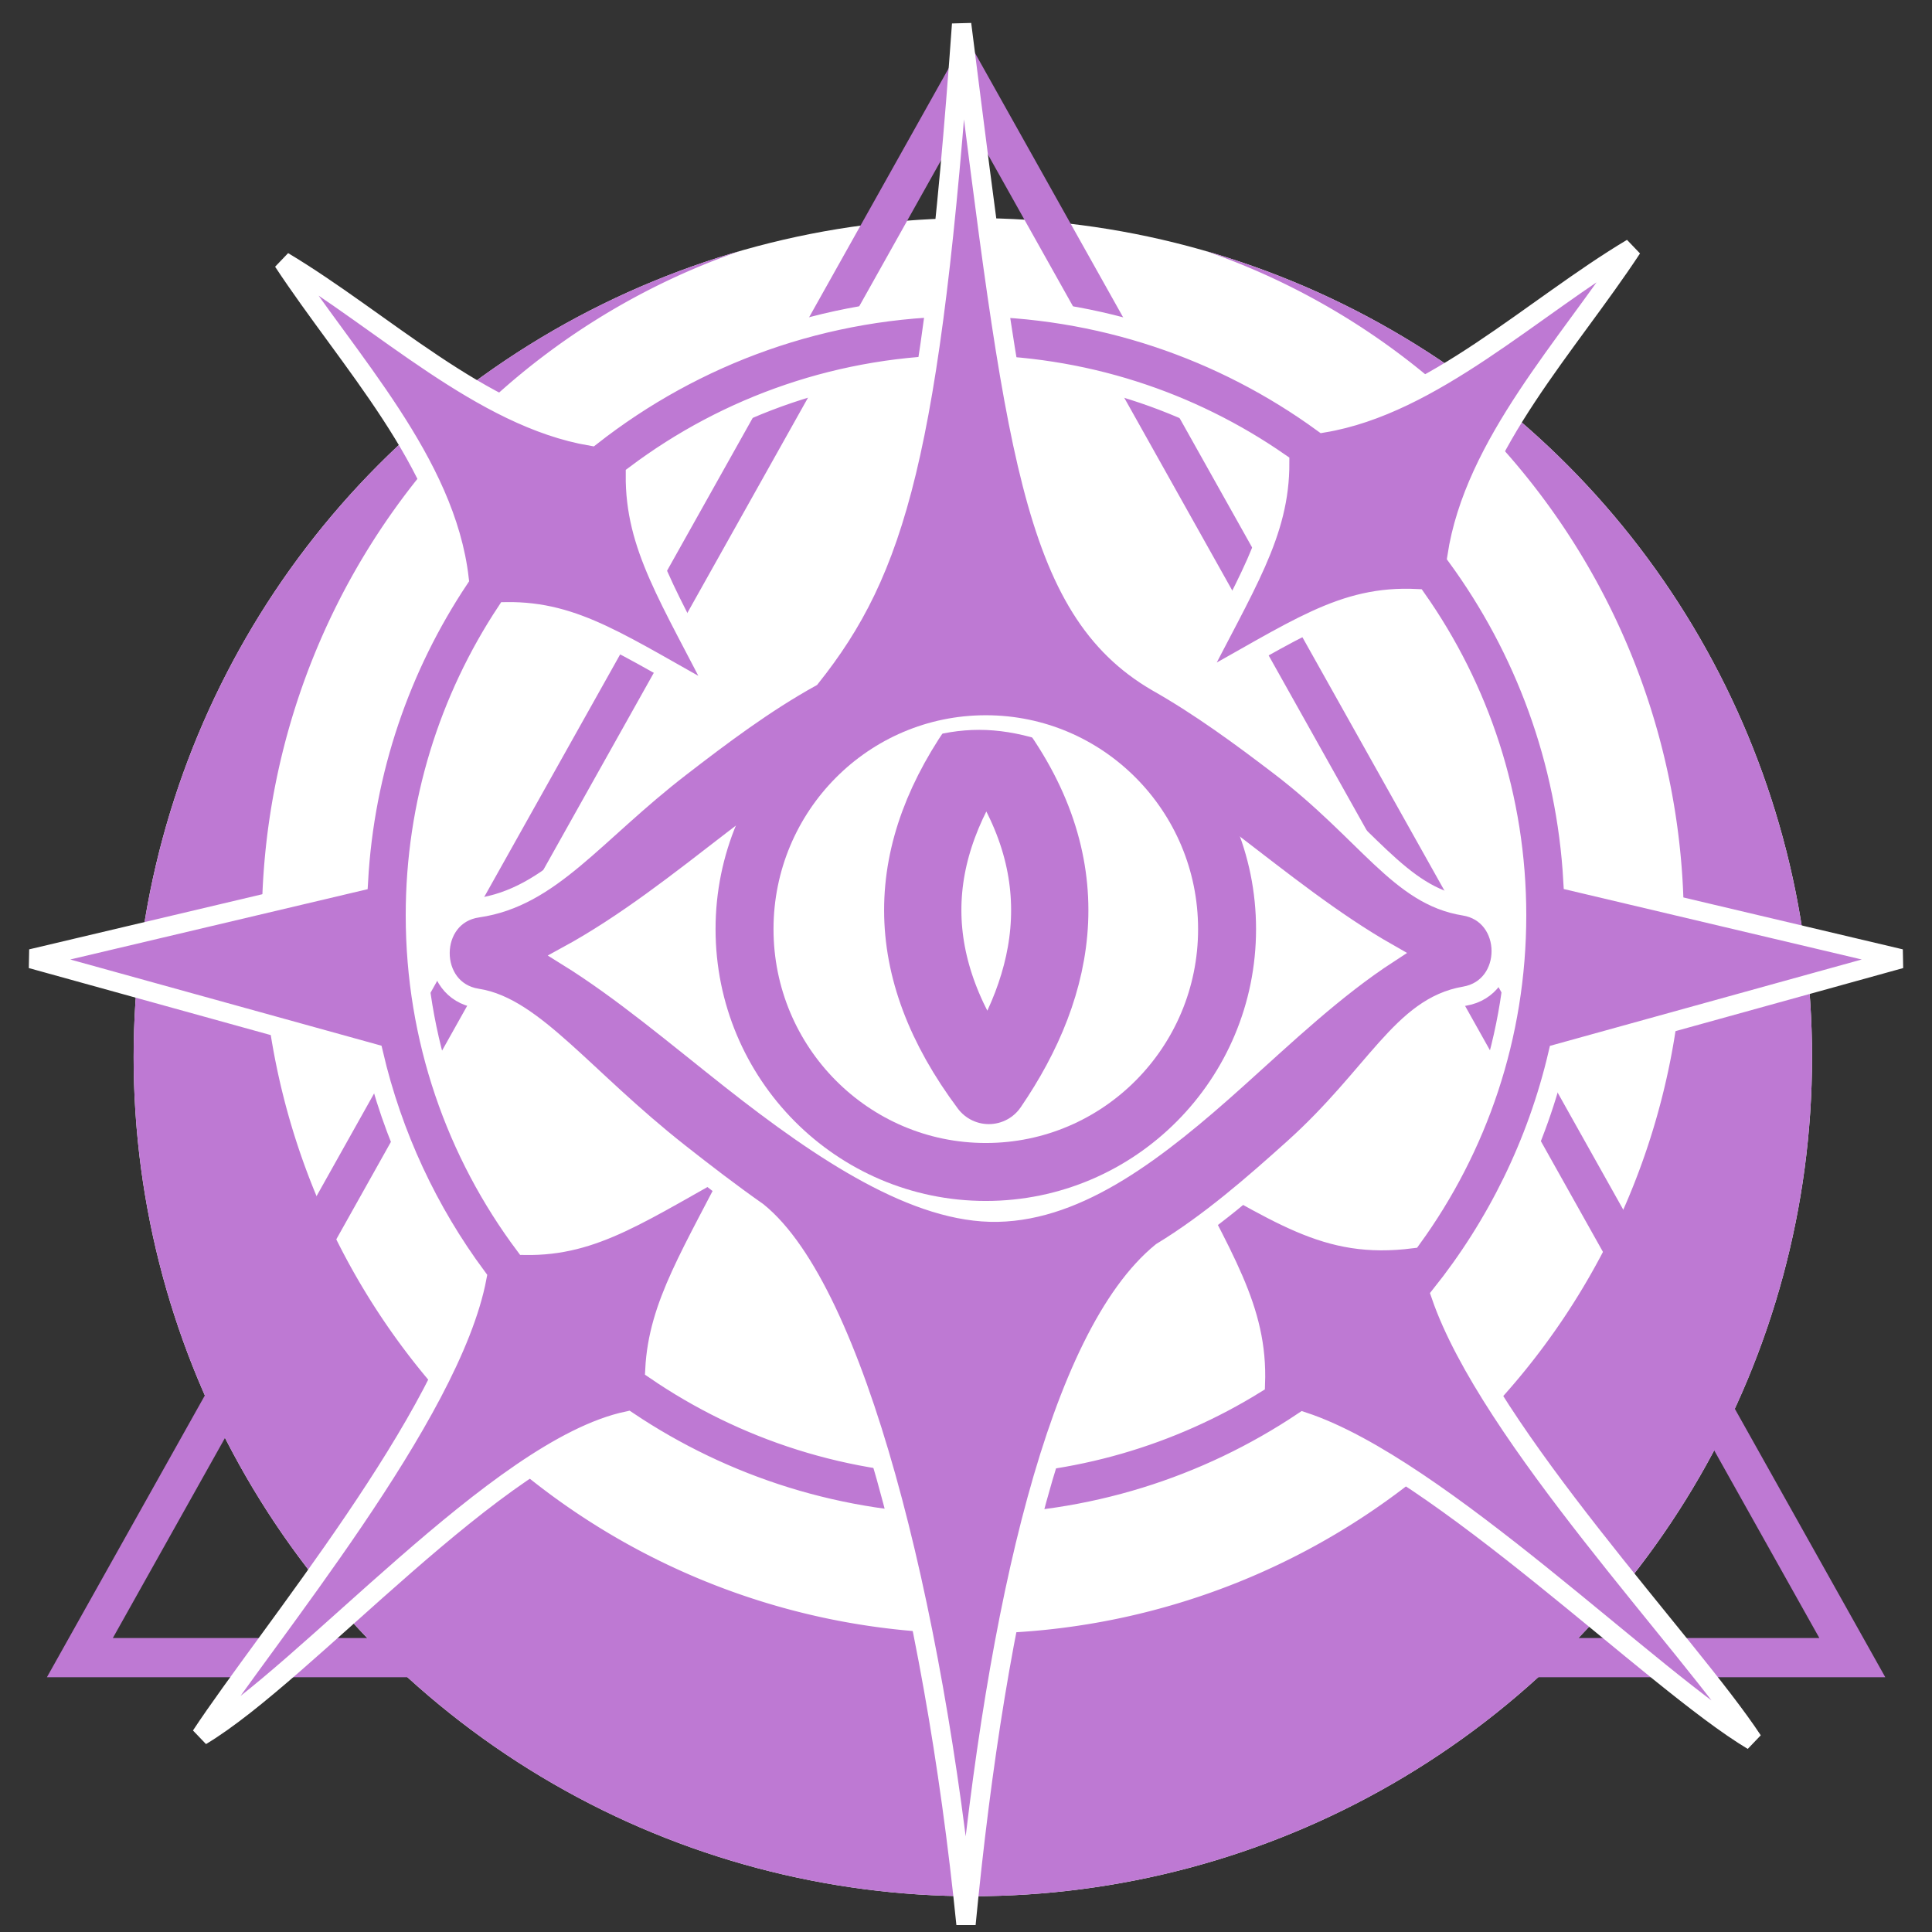 <?xml version="1.0" encoding="UTF-8" standalone="no"?>
<svg
   xmlns:dc="http://purl.org/dc/elements/1.1/"
   xmlns:cc="http://creativecommons.org/ns#"
   xmlns:rdf="http://www.w3.org/1999/02/22-rdf-syntax-ns#"
   xmlns:svg="http://www.w3.org/2000/svg"
   xmlns="http://www.w3.org/2000/svg"
   xmlns:sodipodi="http://sodipodi.sourceforge.net/DTD/sodipodi-0.dtd"
   xmlns:inkscape="http://www.inkscape.org/namespaces/inkscape"
   width="100"
   height="100"
   viewBox="0 0 100 100"
   version="1.1"
   id="svg1374"
   inkscape:version="1.0 (4035a4fb49, 2020-05-01)"
   sodipodi:docname="syndicate.svg">
  <rect x="0" y="0" width="100" height="100" fill="#333333" stroke="none"/>
  <title
     id="title867">Marauder Commander Icon</title>
  <defs
     id="defs1368" />
  <sodipodi:namedview
     id="base"
     pagecolor="#d9d9d9"
     bordercolor="#666666"
     borderopacity="1.0"
     inkscape:pageopacity="0.50196078"
     inkscape:pageshadow="2"
     inkscape:zoom="5.6568542"
     inkscape:cx="78.360832"
     inkscape:cy="64.409484"
     inkscape:document-units="px"
     inkscape:current-layer="layer1"
     inkscape:document-rotation="0"
     showgrid="false"
     units="px"
     inkscape:window-width="2560"
     inkscape:window-height="1377"
     inkscape:window-x="2552"
     inkscape:window-y="-8"
     inkscape:window-maximized="1"
     scale-x="1" />
  <g
     inkscape:label="Layer 1"
     inkscape:groupmode="layer"
     id="layer1">
    <ellipse
       style="fill:#ffffff;fill-opacity:1;stroke:none;stroke-width:1.002;stroke-linejoin:round;stop-color:#000000"
       id="path868"
       cx="50.354"
       cy="54.718"
       rx="43.437"
       ry="43.43" />
    <path
       sodipodi:type="star"
       style="fill:none;fill-opacity:1;stroke:#be79d3;stroke-width:2.121;stroke-linecap:round;stroke-linejoin:miter;stroke-miterlimit:4;stroke-dasharray:none;stroke-opacity:1;stop-color:#000000"
       id="path878"
       sodipodi:sides="3"
       sodipodi:cx="49.674255"
       sodipodi:cy="60.987965"
       sodipodi:r1="57.015911"
       sodipodi:r2="28.507956"
       sodipodi:arg1="0.52359878"
       sodipodi:arg2="1.5707963"
       inkscape:flatsided="true"
       inkscape:rounded="0"
       inkscape:randomized="0"
       d="m 99.051,89.496 -98.754,0 L 49.674,3.972 Z"
       inkscape:transform-center-y="-13.641318"
       transform="matrix(0.929,0,0,0.957,3.858,0.152)" />
    <path
       id="path839"
       style="fill:#be79d3;fill-opacity:1;stroke:none;stroke-width:1.002;stroke-linejoin:round;stop-color:#000000"
       d="M 38.273,13.002 A 43.437,43.43 0 0 0 6.917,54.718 43.437,43.43 0 0 0 50.354,98.148 43.437,43.43 0 0 0 93.791,54.718 43.437,43.43 0 0 0 62.441,13.004 36.801,36.795 0 0 1 87.154,47.759 36.801,36.795 0 0 1 50.354,84.553 36.801,36.795 0 0 1 13.553,47.759 36.801,36.795 0 0 1 38.273,13.002 Z" />
    <path
       id="path963"
       style="color:#000000;font-style:normal;font-variant:normal;font-weight:normal;font-stretch:normal;font-size:medium;line-height:normal;font-family:sans-serif;font-variant-ligatures:normal;font-variant-position:normal;font-variant-caps:normal;font-variant-numeric:normal;font-variant-alternates:normal;font-variant-east-asian:normal;font-feature-settings:normal;font-variation-settings:normal;text-indent:0;text-align:start;text-decoration:none;text-decoration-line:none;text-decoration-style:solid;text-decoration-color:#000000;letter-spacing:normal;word-spacing:normal;text-transform:none;writing-mode:lr-tb;direction:ltr;text-orientation:mixed;dominant-baseline:auto;baseline-shift:baseline;text-anchor:start;white-space:normal;shape-padding:0;shape-margin:0;inline-size:0;clip-rule:nonzero;display:inline;overflow:visible;visibility:visible;opacity:1;isolation:auto;mix-blend-mode:normal;color-interpolation:sRGB;color-interpolation-filters:linearRGB;solid-color:#000000;solid-opacity:1;vector-effect:none;fill:#be79d3;fill-opacity:1;fill-rule:nonzero;stroke:#ffffff;stroke-width:1;stroke-linecap:round;stroke-linejoin:miter;stroke-miterlimit:4;stroke-dasharray:none;stroke-dashoffset:0;stroke-opacity:1;color-rendering:auto;image-rendering:auto;shape-rendering:auto;text-rendering:auto;enable-background:accumulate;stop-color:#000000;stop-opacity:1"
       d="M 84.469,12.844 C 79.319,15.922 74.145,20.954 68.482,21.893 63.292,18.112 56.908,15.875 50,15.875 c -7.314,0 -14.046,2.508 -19.396,6.701 -5.648,-0.956 -10.81,-5.974 -15.947,-9.045 3.406,5.175 8.414,10.398 9.107,16.43 -3.019,4.535 -4.895,9.892 -5.213,15.662 L 1.625,49.625 19.328,54.529 C 20.319,58.782 22.166,62.708 24.688,66.107 23.339,73.267 13.852,84.608 10.406,89.844 15.836,86.598 25.788,74.973 32.486,73.549 37.497,76.911 43.521,78.875 50,78.875 c 6.455,0 12.455,-1.949 17.449,-5.289 C 74.521,75.917 85.546,87.002 90.719,90.094 87.451,85.128 77.067,74.301 74.576,67.027 77.456,63.424 79.561,59.177 80.643,54.537 L 98.375,49.625 81.418,45.615 C 81.071,39.356 78.892,33.583 75.412,28.818 76.297,22.977 81.149,17.889 84.469,12.844 Z M 50,18.875 c 6.039,0 11.633,1.877 16.238,5.072 0.011,3.693 -1.779,6.291 -4.457,11.584 5.341,-2.927 7.669,-4.733 11.539,-4.545 C 76.58,35.621 78.5,41.269 78.5,47.375 c 0,6.261 -2.017,12.042 -5.43,16.74 -4.507,0.572 -6.753,-1.287 -12.539,-4.459 2.772,5.477 4.592,8.069 4.449,11.975 C 60.629,74.321 55.499,75.875 50,75.875 c -5.98,0 -11.524,-1.838 -16.104,-4.977 0.171,-3.393 1.913,-5.984 4.447,-10.992 -5.167,2.832 -7.517,4.61 -11.168,4.553 C 23.611,59.701 21.5,53.788 21.5,47.375 c 0,-5.81 1.736,-11.208 4.713,-15.711 3.63,-0.045 5.981,1.732 11.131,4.555 C 34.65,30.896 32.855,28.299 32.887,24.572 37.65,20.994 43.574,18.875 50,18.875 Z" />
    <path
       style="fill:none;stroke:#be79d3;stroke-width:4;stroke-linecap:butt;stroke-linejoin:round;stroke-miterlimit:4;stroke-dasharray:none;stroke-opacity:1"
       d="m 51.018,38.25 c 4.989,6.465 3.77,12.66 0.163,17.934 -4.605,-6.166 -4.459,-12.042 -0.163,-17.934 z"
       id="path870"
       sodipodi:nodetypes="ccc" />
    <path
       id="path966"
       style="fill:#be79d3;fill-opacity:1;stroke:#ffffff;stroke-width:1px;stroke-linecap:butt;stroke-linejoin:miter;stroke-opacity:1"
       d="M 49.773,1.25 C 48.187,23.45 46.358,29.549 41.963,35.064 c -2.39,1.325 -4.618,3 -6.742,4.639 -4.5,3.47 -6.692,6.736 -10.492,7.287 -2.59,0.37 -2.608,4.285 -0.021,4.682 2.906,0.451 5.523,4.126 10.428,7.99 1.315,1.036 2.674,2.081 4.072,3.062 C 44.245,66.79 48.321,82.974 50,99.591 51.591,83.062 54.82,69.136 60.123,64.805 c 2.49,-1.515 4.74,-3.481 6.846,-5.375 4.235,-3.81 5.597,-7.316 8.842,-7.869 2.537,-0.435 2.516,-4.263 -0.025,-4.67 C 72.436,46.36 70.762,43.105 66.25,39.656 64.247,38.126 62.136,36.573 59.889,35.299 53.357,31.505 52.55,23.097 49.773,1.25 Z M 50.688,37.277 c 4.203,0.006 8.501,2.837 12.902,6.201 2.697,2.062 5.404,4.242 8.279,5.875 -2.781,1.808 -5.318,4.22 -7.84,6.488 -4.126,3.711 -8.136,6.814 -12.389,6.902 -4.191,0.087 -9.015,-3.096 -13.793,-6.861 -2.861,-2.254 -5.636,-4.618 -8.502,-6.396 3.029,-1.65 5.827,-3.876 8.549,-5.975 4.414,-3.404 8.602,-6.241 12.793,-6.234 z"
       sodipodi:nodetypes="ccsccscccsccsccsscssscss" />
    <ellipse
       style="fill:none;fill-opacity:1;stroke:#be79d3;stroke-width:3;stroke-linecap:round;stroke-linejoin:round;stroke-miterlimit:4;stroke-dasharray:none;stroke-opacity:1;stop-color:#000000"
       id="path874"
       cx="51.025"
       cy="48.091"
       rx="12.488"
       ry="12.57" />
  </g>
</svg>
